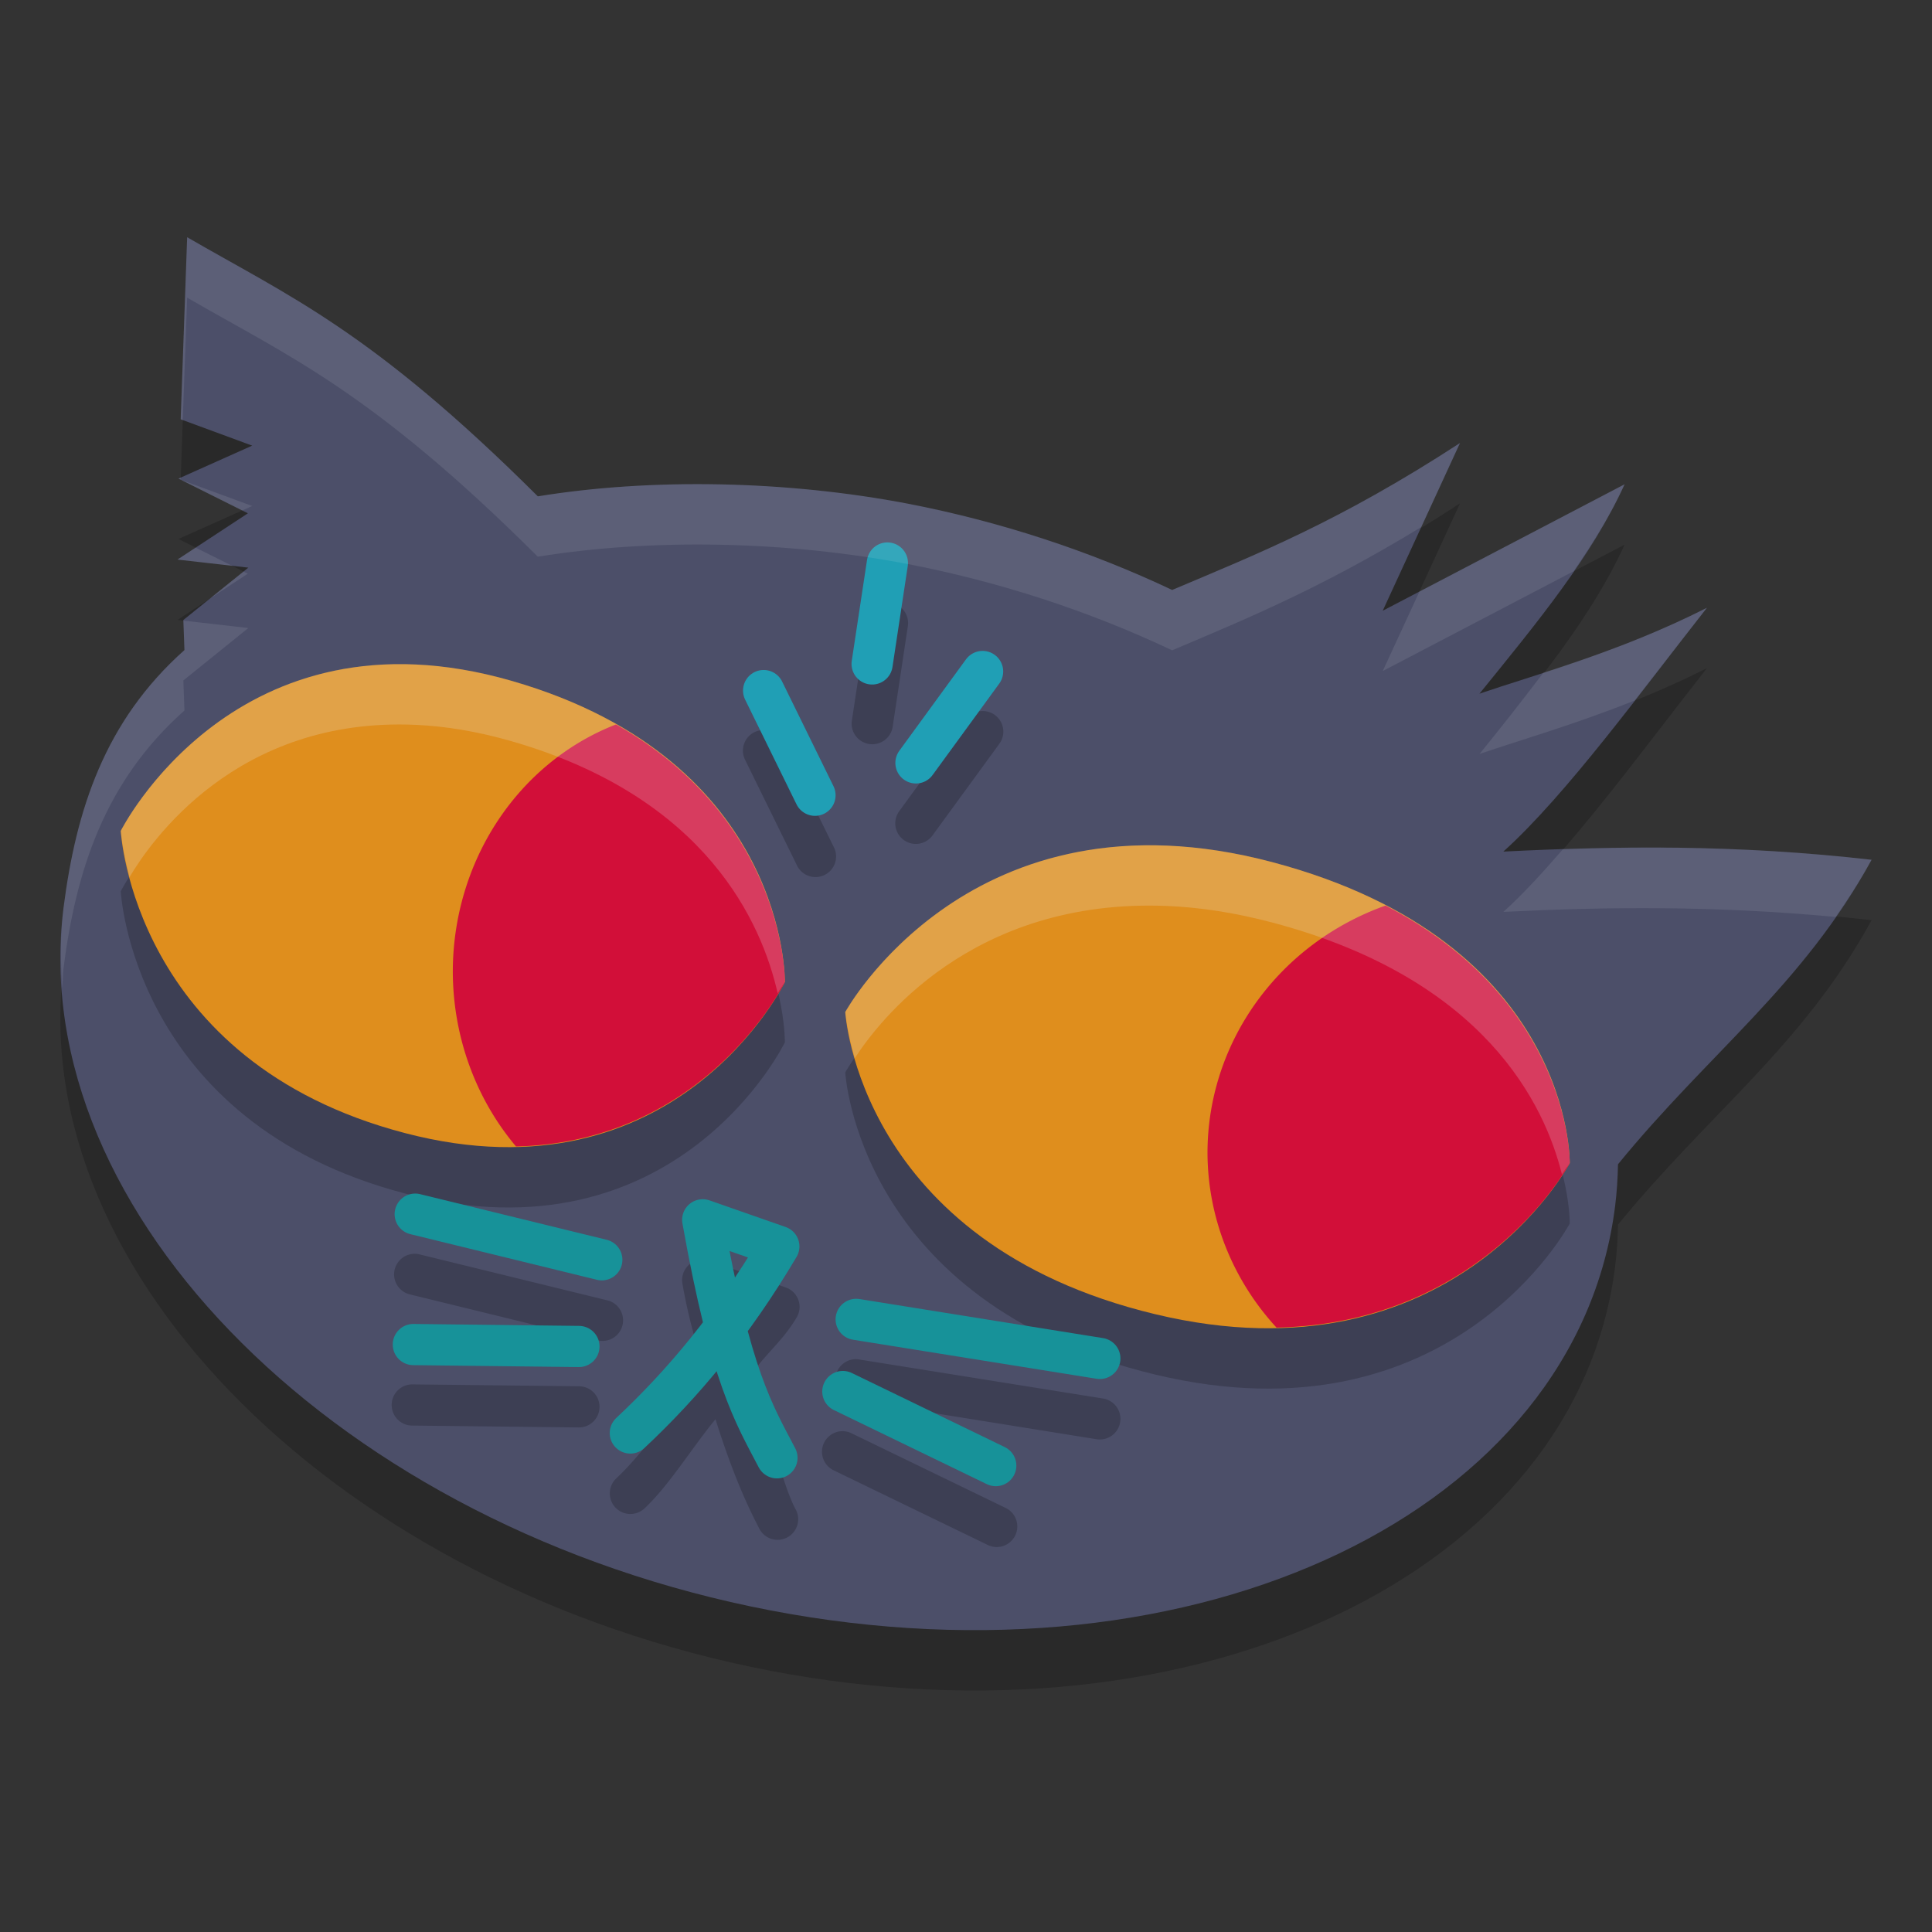 <svg xmlns="http://www.w3.org/2000/svg" width="32" height="32" version="1.1">
 <rect width="100%" height="100%" fill="#333333" stroke="none"/>
 <path style="opacity:0.2" d="M 3.1,4.929 2.993,7.945 4.177,8.381 2.956,8.927 4.106,9.502 2.94,10.268 l 1.173,0.134 -1.076,0.867 0.018,0.498 c -1.326,1.18 -1.797,2.656 -2.004,4.278 -0.631,5.061 4.611,10.267 11.708,11.628 7.097,1.36 13.362,-1.64 13.993,-6.701 0.028,-0.227 0.043,-0.457 0.047,-0.688 1.51,-1.85 3.067,-2.967 4.2,-5.043 -2.244,-0.256 -4.206,-0.231 -6.099,-0.136 1.055,-0.952 2.317,-2.697 3.372,-4.038 -1.47,0.743 -2.881,1.118 -3.768,1.423 0.972,-1.198 1.858,-2.271 2.404,-3.468 L 22.902,11.116 24.182,8.338 C 22.186,9.638 20.825,10.175 19.415,10.772 18.041,10.122 16.561,9.638 15.045,9.344 13.026,8.957 10.789,8.915 8.908,9.221 6.154,6.477 4.784,5.906 3.1,4.929 Z"/>
 <path style="fill:#4c4f69" d="M 3.1,3.929 2.993,6.945 4.177,7.381 2.956,7.927 4.106,8.502 2.94,9.268 4.113,9.402 3.037,10.269 l 0.018,0.498 c -1.326,1.18 -1.797,2.656 -2.004,4.278 -0.631,5.061 4.611,10.267 11.708,11.628 7.097,1.36 13.362,-1.64 13.993,-6.701 0.028,-0.227 0.043,-0.457 0.047,-0.688 1.51,-1.85 3.067,-2.967 4.2,-5.043 -2.244,-0.256 -4.206,-0.231 -6.099,-0.136 1.055,-0.952 2.317,-2.697 3.372,-4.038 -1.47,0.743 -2.881,1.118 -3.768,1.423 0.972,-1.198 1.858,-2.271 2.404,-3.468 L 22.902,10.116 24.182,7.338 C 22.186,8.638 20.825,9.175 19.415,9.772 18.041,9.122 16.561,8.638 15.045,8.344 13.026,7.957 10.789,7.915 8.908,8.221 6.154,5.477 4.784,4.906 3.1,3.929 Z"/>
 <path style="opacity:0.2" d="m 14.676,9.98 a 0.341,0.341 0 0 0 -0.314,0.295 l -0.254,1.67 a 0.342,0.342 0 0 0 0.676,0.102 l 0.252,-1.67 A 0.341,0.341 0 0 0 14.676,9.98 Z m 1.605,1.797 a 0.341,0.341 0 0 0 -0.283,0.145 l -1.104,1.514 a 0.341,0.341 0 1 0 0.551,0.402 l 1.104,-1.514 A 0.341,0.341 0 0 0 16.281,11.777 Z m -3.66,0.316 a 0.341,0.341 0 0 0 -0.279,0.494 l 0.852,1.734 a 0.341,0.341 0 1 0 0.611,-0.301 l -0.852,-1.734 a 0.341,0.341 0 0 0 -0.332,-0.193 z m -5.764,8.674 a 0.341,0.341 0 0 0 -0.061,0.674 l 3.09,0.756 a 0.341,0.341 0 1 0 0.162,-0.662 L 6.959,20.779 a 0.341,0.341 0 0 0 -0.102,-0.012 z m 4.76,0.096 a 0.341,0.341 0 0 0 -0.314,0.4 c 0.122,0.68 0.231,0.96 0.346,1.414 -0.476,0.626 -0.939,1.338 -1.441,1.809 a 0.341,0.341 0 0 0 0.467,0.498 c 0.41,-0.384 0.781,-0.998 1.176,-1.477 0.253,0.808 0.494,1.369 0.717,1.795 a 0.341,0.341 0 1 0 0.604,-0.314 c -0.231,-0.441 -0.471,-1.515 -0.701,-2.258 0.237,-0.333 0.497,-0.526 0.725,-0.91 A 0.341,0.341 0 0 0 13.014,21.324 L 11.752,20.883 a 0.341,0.341 0 0 0 -0.135,-0.02 z m 0.545,0.885 0.176,0.062 c -0.036,0.056 -0.075,0.086 -0.111,0.141 -0.022,-0.096 -0.042,-0.098 -0.064,-0.203 z m 2.006,0.764 a 0.341,0.341 0 0 0 -0.041,0.678 l 4.035,0.648 a 0.341,0.341 0 0 0 0.109,-0.674 l -4.037,-0.646 a 0.341,0.341 0 0 0 -0.066,-0.006 z m -7.352,0.418 a 0.341,0.341 0 0 0 0.025,0.682 l 2.744,0.031 a 0.341,0.341 0 1 0 0.008,-0.682 l -2.744,-0.031 a 0.341,0.341 0 0 0 -0.033,0 z m 7.127,0.775 A 0.341,0.341 0 0 0 13.812,24.355 l 2.533,1.227 a 0.341,0.341 0 1 0 0.297,-0.613 l -2.533,-1.227 a 0.341,0.341 0 0 0 -0.166,-0.037 z"/>
 <path style="opacity:0.2" d="M 6.889,12.007 C 3.459,11.85 2,14.763 2,14.763 c 0,0 0.193,3.823 4.705,5.004 C 11.217,20.947 13,17.265 13,17.265 c 0,0 0.056,-3.664 -4.52,-4.984 C 7.909,12.115 7.379,12.029 6.889,12.007 Z m 12.445,3 C 15.592,14.85 14,17.763 14,17.763 c 0,0 0.211,3.823 5.133,5.004 C 24.055,23.947 26,20.265 26,20.265 c 0,0 0.061,-3.664 -4.93,-4.984 -0.624,-0.165 -1.202,-0.251 -1.736,-0.273 z"/>
 <path style="fill:#df8e1d" d="m 14,16.763 c 0,0 2.079,-3.805 7.07,-2.484 4.991,1.321 4.93,4.986 4.93,4.986 0,0 -1.945,3.683 -6.867,2.502 C 14.211,20.586 14,16.763 14,16.763 Z"/>
 <path style="fill:#d20f39" d="m 22.949,14.999 a 4.5,4.364 0 0 0 -2.949,4.092 4.5,4.364 0 0 0 1.143,2.898 c 3.444,-0.073 4.857,-2.724 4.857,-2.724 0,0 0.032,-2.662 -3.051,-4.266 z"/>
 <path style="fill:none;stroke:#179299;stroke-width:0.682;stroke-linecap:round" d="M 9.968,20.866 6.877,20.11"/>
 <path style="fill:none;stroke:#179299;stroke-width:0.682;stroke-linecap:round" d="M 9.589,22.302 6.846,22.27"/>
 <path style="fill:none;stroke:#179299;stroke-width:0.682;stroke-linecap:round" d="m 14.181,21.853 4.036,0.647"/>
 <path style="fill:none;stroke:#179299;stroke-width:0.682;stroke-linecap:round" d="m 13.96,23.048 2.533,1.227"/>
 <path style="fill:none;stroke:#179299;stroke-width:0.682;stroke-linecap:round;stroke-linejoin:round" d="m 12.869,24.146 c -0.385,-0.737 -0.764,-1.332 -1.23,-3.942 l 1.261,0.441 c -0.774,1.307 -1.602,2.287 -2.46,3.09"/>
 <path style="fill:none;stroke:#209fb5;stroke-width:0.682;stroke-linecap:round" d="M 13.499,13.172 12.648,11.438"/>
 <path style="fill:none;stroke:#209fb5;stroke-width:0.682;stroke-linecap:round" d="M 14.445,10.997 14.698,9.325"/>
 <path style="fill:none;stroke:#209fb5;stroke-width:0.682;stroke-linecap:round" d="m 15.171,12.636 1.104,-1.514"/>
 <path style="fill:#df8e1d" d="m 2,13.763 c 0,0 1.906,-3.805 6.481,-2.484 4.575,1.321 4.519,4.986 4.519,4.986 0,0 -1.783,3.683 -6.294,2.502 C 2.194,17.586 2,13.763 2,13.763 Z"/>
 <path style="fill:#d20f39" d="m 10.203,11.999 a 4.125,4.364 0 0 0 -2.703,4.092 4.125,4.364 0 0 0 1.047,2.898 c 3.157,-0.073 4.453,-2.724 4.453,-2.724 0,0 0.03,-2.662 -2.797,-4.266 z"/>
 <path style="opacity:0.2;fill:#eff1f5" d="M 6.889 11.006 C 3.459 10.849 2 13.762 2 13.762 C 2 13.762 2.027 14.074 2.146 14.527 C 2.484 13.957 3.905 11.87 6.889 12.006 C 7.379 12.028 7.909 12.114 8.48 12.279 C 11.715 13.213 12.619 15.3 12.881 16.453 C 12.907 16.405 13 16.264 13 16.264 C 13 16.264 13.056 12.6 8.48 11.279 C 7.909 11.114 7.379 11.028 6.889 11.006 z M 19.334 14.006 C 15.592 13.849 14 16.762 14 16.762 C 14 16.762 14.028 17.074 14.158 17.527 C 14.526 16.958 16.077 14.87 19.334 15.006 C 19.868 15.028 20.446 15.114 21.07 15.279 C 24.599 16.213 25.586 18.3 25.871 19.453 C 25.9 19.405 26 19.264 26 19.264 C 26 19.264 26.061 15.6 21.07 14.279 C 20.446 14.114 19.868 14.028 19.334 14.006 z"/>
 <path style="opacity:0.1;fill:#eff1f5" d="M 3.1 3.93 L 2.992 6.945 L 3.027 6.959 L 3.1 4.93 C 4.784 5.906 6.154 6.476 8.908 9.221 C 10.79 8.915 13.026 8.957 15.045 9.344 C 16.561 9.638 18.04 10.121 19.414 10.771 C 20.662 10.244 21.897 9.732 23.541 8.729 L 24.182 7.338 C 22.185 8.638 20.824 9.175 19.414 9.771 C 18.04 9.121 16.561 8.638 15.045 8.344 C 13.026 7.957 10.79 7.915 8.908 8.221 C 6.154 5.476 4.784 4.906 3.1 3.93 z M 2.994 7.912 L 2.957 7.928 L 2.992 7.945 L 2.994 7.912 z M 2.992 7.945 L 4.012 8.455 L 4.178 8.381 L 2.992 7.945 z M 26.91 8.02 L 23.51 9.799 L 22.902 11.115 L 26.062 9.463 C 26.388 8.991 26.684 8.516 26.91 8.02 z M 3.24 9.07 L 2.939 9.268 L 3.844 9.371 L 3.24 9.07 z M 4.033 9.467 L 3.48 9.912 L 4.105 9.502 L 4.033 9.467 z M 28.273 10.066 C 27.271 10.573 26.364 10.882 25.564 11.141 C 25.228 11.583 24.884 12.023 24.506 12.488 C 25.146 12.268 26.064 12.007 27.076 11.602 C 27.484 11.078 27.899 10.542 28.273 10.066 z M 3.037 10.279 L 3.055 10.768 C 1.729 11.947 1.258 13.423 1.051 15.045 C 0.996 15.488 1.001 15.931 1.033 16.373 C 1.041 16.264 1.037 16.154 1.051 16.045 C 1.258 14.423 1.729 12.947 3.055 11.768 L 3.037 11.27 L 4.113 10.402 L 3.037 10.279 z M 27.818 14.041 C 27.156 14.032 26.519 14.045 25.887 14.066 C 25.548 14.458 25.214 14.821 24.9 15.104 C 26.621 15.018 28.41 15 30.404 15.188 C 30.612 14.89 30.814 14.582 31 14.24 C 29.878 14.112 28.826 14.055 27.818 14.041 z"/>
</svg>
